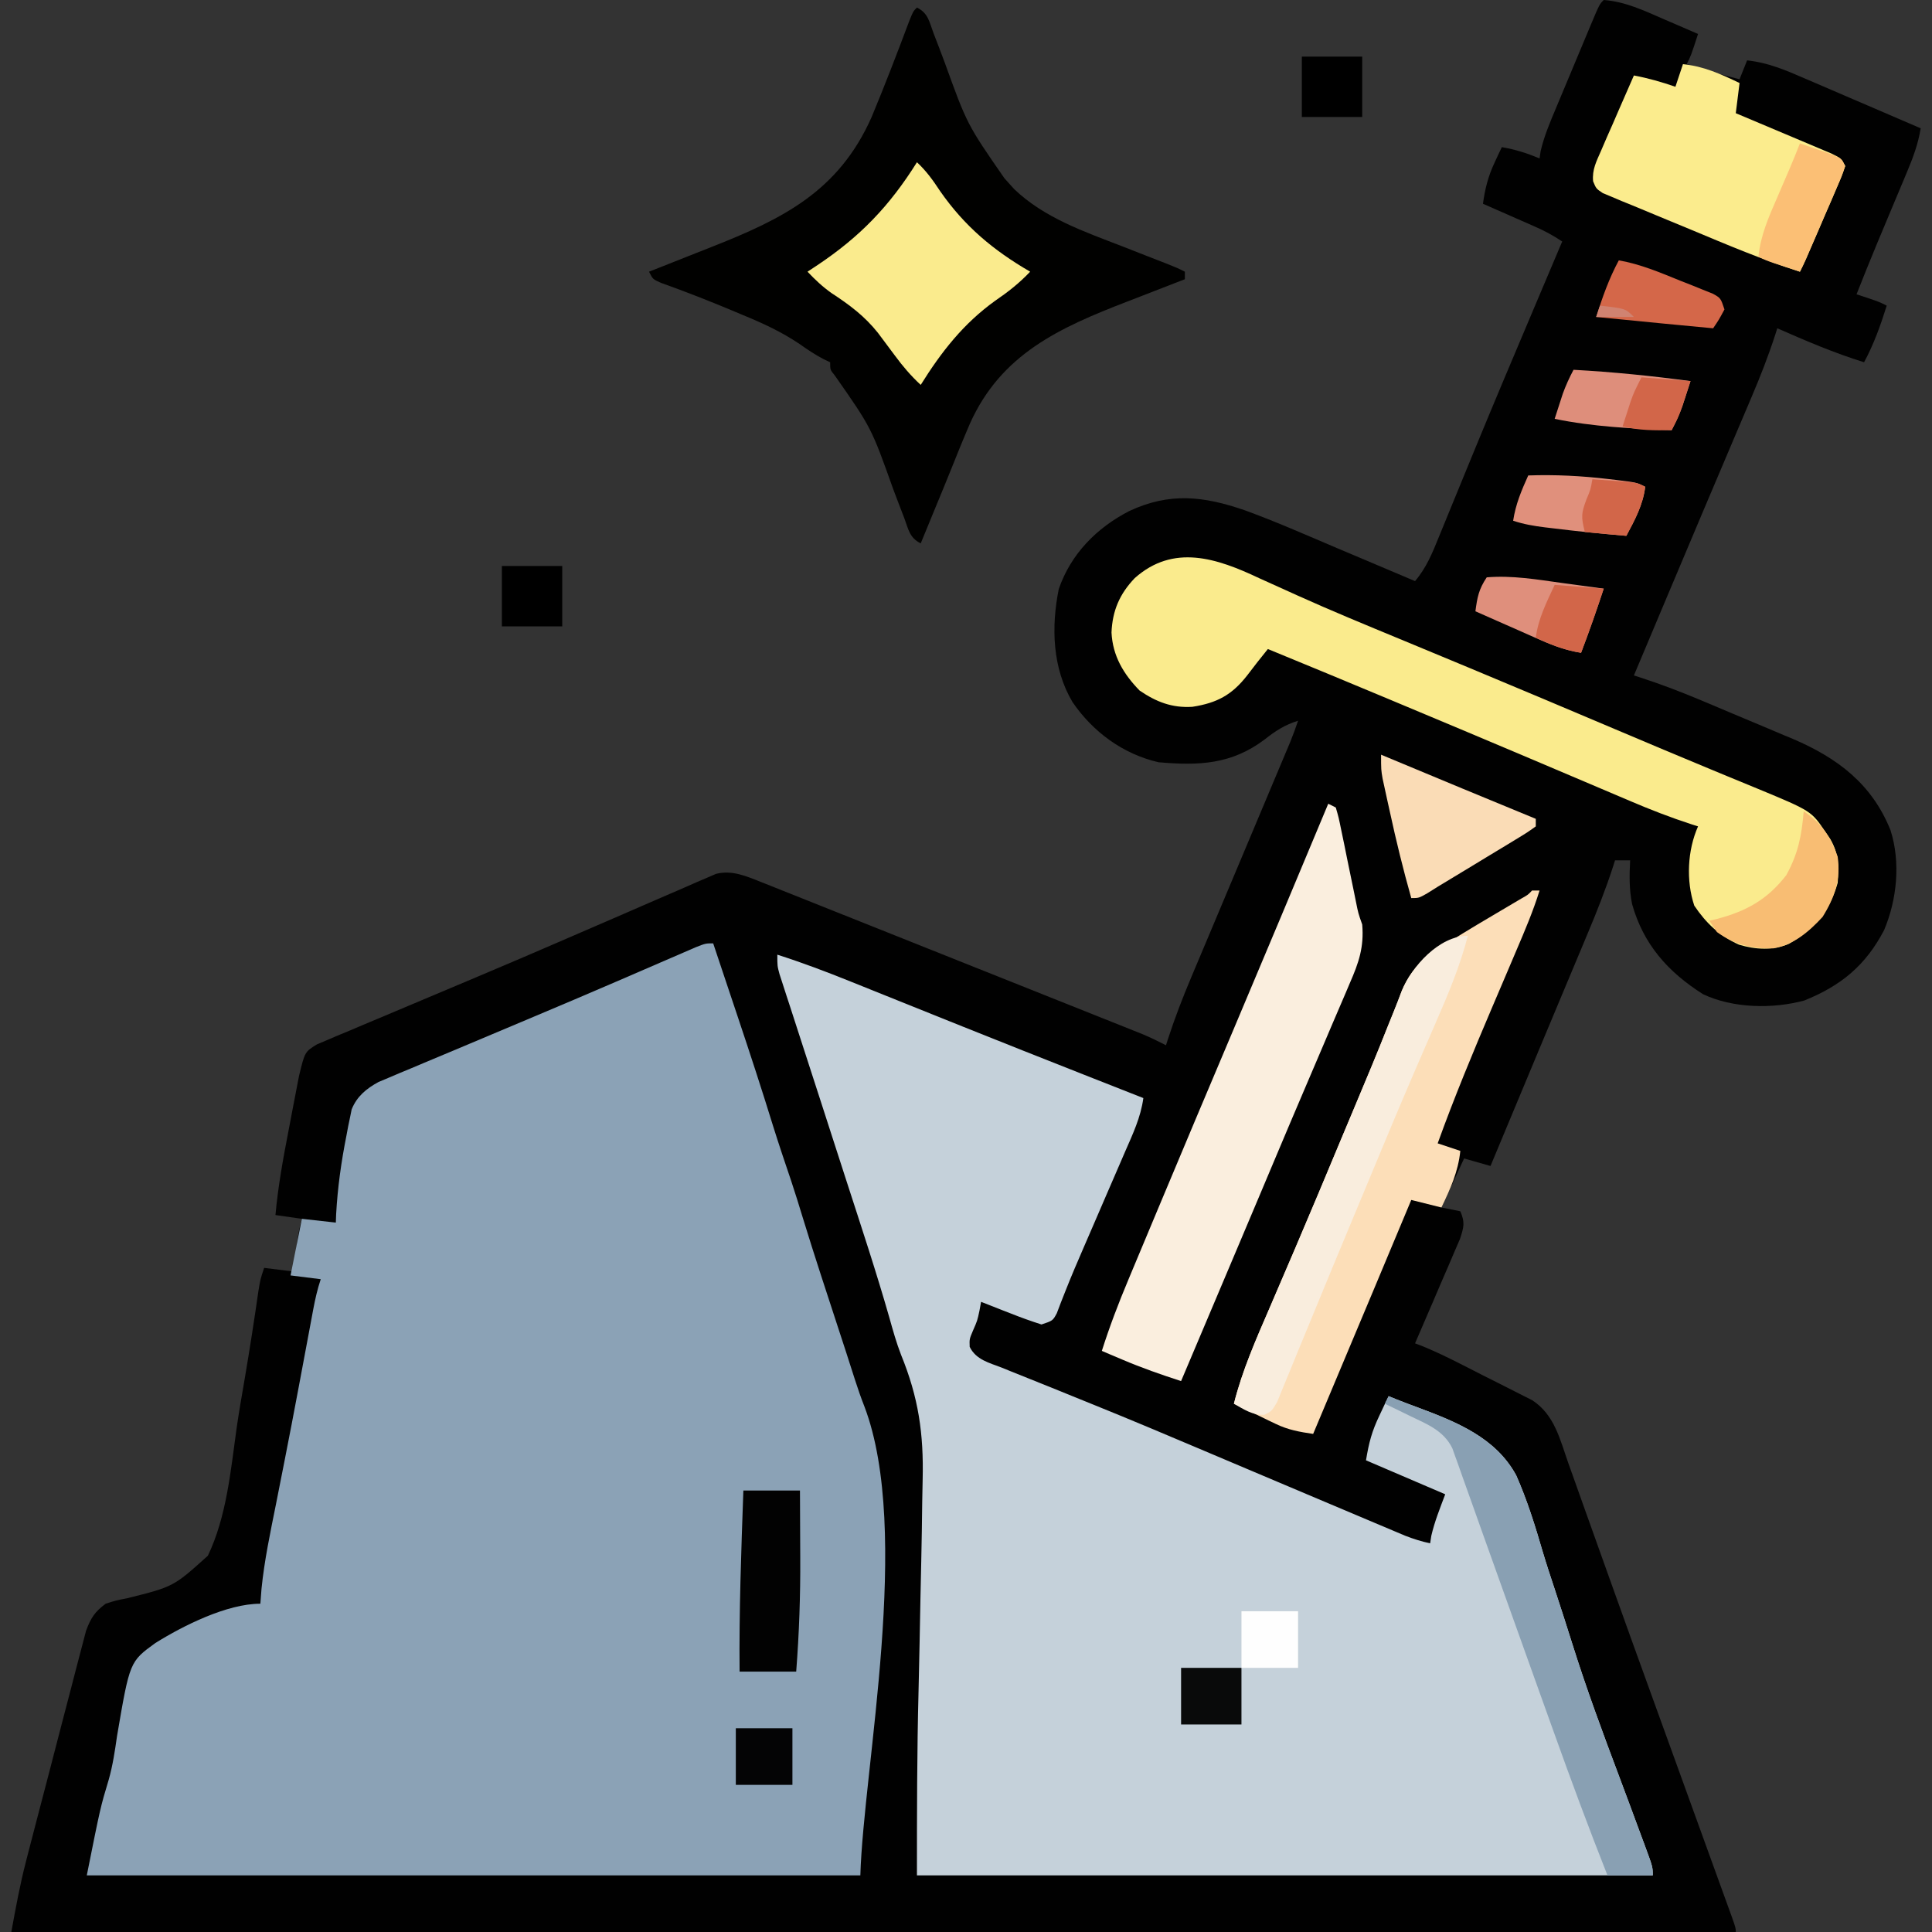 <?xml version="1.0" encoding="UTF-8"?>
<svg version="1.1" xmlns="http://www.w3.org/2000/svg" width="512" height="512">
<rect width="100%" height="100%" fill="#333333" stroke="none"/>
<path d="M0 0 C5.736 0.431 10.672 2.794 15.875 5.062 C16.754 5.44 17.633 5.817 18.539 6.205 C20.695 7.131 22.849 8.063 25 9 C23.125 14.75 23.125 14.75 22 17 C23.583 17.48 25.166 17.959 26.75 18.438 C28.073 18.838 28.073 18.838 29.422 19.246 C31.606 19.885 33.788 20.468 36 21 C36.66 19.35 37.32 17.7 38 16 C43.589 16.605 48.235 18.6 53.336 20.816 C54.215 21.192 55.095 21.568 56.001 21.956 C58.795 23.152 61.585 24.357 64.375 25.562 C66.274 26.378 68.174 27.192 70.074 28.006 C74.719 29.997 79.36 31.996 84 34 C83.336 38.108 82.026 41.648 80.418 45.48 C80.163 46.093 79.907 46.706 79.644 47.338 C78.829 49.289 78.009 51.239 77.188 53.188 C76.381 55.114 75.575 57.041 74.77 58.968 C73.993 60.824 73.216 62.681 72.439 64.537 C70.582 69.007 68.776 73.497 67 78 C67.949 78.309 68.897 78.619 69.875 78.938 C73 80 73 80 75 81 C73.36 86.233 71.61 91.152 69 96 C61.081 93.542 53.58 90.332 46 87 C45.829 87.541 45.657 88.082 45.48 88.639 C43.628 94.352 41.473 99.867 39.113 105.387 C38.739 106.271 38.364 107.155 37.978 108.066 C36.759 110.941 35.536 113.814 34.312 116.688 C33.466 118.682 32.62 120.677 31.774 122.673 C30.042 126.758 28.309 130.844 26.574 134.929 C22.989 143.378 19.429 151.837 15.871 160.297 C14.823 162.788 13.774 165.279 12.726 167.77 C11.15 171.513 9.575 175.257 8 179 C8.542 179.172 9.083 179.345 9.641 179.523 C15.315 181.367 20.817 183.483 26.312 185.801 C27.166 186.16 28.02 186.518 28.9 186.888 C30.692 187.644 32.484 188.401 34.274 189.16 C36.989 190.308 39.709 191.442 42.43 192.576 C44.183 193.317 45.935 194.058 47.688 194.801 C48.488 195.132 49.288 195.464 50.113 195.805 C62.012 200.901 71.079 207.759 76 220 C78.717 228.478 77.73 238.38 74.316 246.469 C69.457 255.812 62.904 261.221 53.176 265.137 C44.765 267.423 34.225 267.22 26.312 263.465 C17 257.566 10.513 250.248 7.527 239.613 C6.73 235.664 6.806 232.018 7 228 C5.68 228 4.36 228 3 228 C2.834 228.527 2.667 229.055 2.495 229.598 C0.518 235.711 -1.825 241.615 -4.316 247.535 C-4.732 248.531 -5.148 249.527 -5.577 250.553 C-6.902 253.724 -8.232 256.893 -9.562 260.062 C-10.428 262.131 -11.293 264.199 -12.158 266.268 C-13.887 270.401 -15.617 274.533 -17.348 278.665 C-21.581 288.77 -25.79 298.885 -30 309 C-32.31 308.34 -34.62 307.68 -37 307 C-38.98 311.29 -40.96 315.58 -43 320 C-41.35 320.33 -39.7 320.66 -38 321 C-36.719 323.959 -37.056 325.171 -38.08 328.3 C-38.624 329.595 -39.18 330.886 -39.746 332.172 C-40.036 332.854 -40.326 333.537 -40.625 334.24 C-41.552 336.415 -42.494 338.582 -43.438 340.75 C-44.069 342.225 -44.7 343.7 -45.33 345.176 C-46.875 348.789 -48.434 352.396 -50 356 C-49.314 356.262 -48.627 356.524 -47.92 356.794 C-42.605 358.989 -37.517 361.672 -32.397 364.285 C-31.048 364.97 -29.697 365.65 -28.342 366.324 C-26.375 367.303 -24.417 368.3 -22.461 369.301 C-21.294 369.89 -20.126 370.48 -18.923 371.087 C-13.036 374.939 -11.614 381.408 -9.367 387.773 C-8.844 389.236 -8.844 389.236 -8.31 390.728 C-7.16 393.942 -6.018 397.158 -4.875 400.375 C-4.07 402.629 -3.264 404.882 -2.458 407.135 C-1.212 410.619 0.034 414.102 1.277 417.586 C5.073 428.217 8.907 438.835 12.752 449.448 C13.808 452.362 14.862 455.275 15.916 458.189 C18.937 466.541 21.96 474.891 24.987 483.24 C26.224 486.653 27.459 490.066 28.695 493.479 C29.269 495.064 29.843 496.648 30.418 498.233 C31.198 500.381 31.976 502.53 32.754 504.68 C33.19 505.884 33.627 507.087 34.076 508.328 C35 511 35 511 35 512 C-115.81 512 -266.62 512 -422 512 C-420.832 505.574 -419.712 499.475 -418.092 493.205 C-417.913 492.508 -417.734 491.81 -417.549 491.092 C-416.967 488.832 -416.379 486.574 -415.789 484.316 C-415.586 483.537 -415.383 482.758 -415.175 481.955 C-414.105 477.845 -413.03 473.736 -411.951 469.628 C-410.841 465.396 -409.747 461.159 -408.657 456.921 C-407.812 453.648 -406.954 450.378 -406.093 447.108 C-405.684 445.547 -405.28 443.985 -404.881 442.421 C-404.322 440.24 -403.747 438.064 -403.167 435.889 C-402.844 434.652 -402.521 433.415 -402.189 432.14 C-400.901 428.738 -399.902 427.167 -397 425 C-394.303 424.139 -394.303 424.139 -391.24 423.539 C-379.005 420.48 -379.005 420.48 -369.91 412.281 C-364.98 401.979 -363.868 389.839 -362.32 378.652 C-361.681 374.216 -360.91 369.803 -360.15 365.387 C-358.833 357.65 -357.632 349.902 -356.515 342.134 C-356 339 -356 339 -355 336 C-352.36 336.33 -349.72 336.66 -347 337 C-346.939 336.325 -346.879 335.649 -346.816 334.953 C-346.691 333.615 -346.691 333.615 -346.562 332.25 C-346.441 330.927 -346.441 330.927 -346.316 329.578 C-346.038 327.306 -345.612 325.201 -345 323 C-347.31 322.67 -349.62 322.34 -352 322 C-351.31 314.337 -349.937 306.84 -348.471 299.296 C-348.06 297.176 -347.66 295.054 -347.26 292.932 C-346.998 291.573 -346.736 290.214 -346.473 288.855 C-346.238 287.635 -346.004 286.414 -345.762 285.157 C-344.216 278.751 -344.216 278.751 -340.997 276.763 C-340.169 276.415 -339.342 276.066 -338.489 275.708 C-337.541 275.301 -336.592 274.894 -335.615 274.475 C-334.571 274.044 -333.528 273.612 -332.453 273.168 C-331.358 272.703 -330.264 272.237 -329.136 271.758 C-326.137 270.486 -323.134 269.227 -320.128 267.973 C-316.987 266.66 -313.853 265.333 -310.718 264.008 C-306.812 262.358 -302.906 260.709 -298.998 259.067 C-290.423 255.461 -281.876 251.799 -273.345 248.092 C-269.025 246.216 -264.701 244.35 -260.378 242.482 C-258.004 241.454 -255.633 240.422 -253.264 239.385 C-249.958 237.941 -246.646 236.514 -243.332 235.09 C-242.354 234.658 -241.377 234.226 -240.369 233.78 C-239.467 233.396 -238.565 233.013 -237.636 232.617 C-236.857 232.279 -236.077 231.94 -235.274 231.591 C-231.075 230.499 -227.241 232.178 -223.326 233.739 C-222.416 234.1 -221.506 234.46 -220.569 234.831 C-219.583 235.226 -218.597 235.622 -217.582 236.029 C-216.534 236.445 -215.486 236.862 -214.407 237.291 C-210.945 238.668 -207.486 240.05 -204.027 241.434 C-201.623 242.392 -199.218 243.35 -196.813 244.307 C-191.775 246.315 -186.737 248.325 -181.7 250.337 C-175.881 252.662 -170.06 254.983 -164.238 257.302 C-158.631 259.535 -153.026 261.769 -147.42 264.005 C-145.038 264.956 -142.654 265.906 -140.271 266.856 C-136.943 268.183 -133.616 269.512 -130.289 270.842 C-129.301 271.235 -128.314 271.628 -127.296 272.033 C-125.935 272.578 -125.935 272.578 -124.547 273.134 C-123.761 273.448 -122.975 273.762 -122.165 274.085 C-120.06 274.974 -118.031 275.954 -116 277 C-115.827 276.457 -115.654 275.914 -115.476 275.355 C-113.645 269.717 -111.537 264.261 -109.227 258.805 C-108.866 257.946 -108.506 257.087 -108.134 256.202 C-106.967 253.425 -105.796 250.65 -104.625 247.875 C-103.817 245.955 -103.01 244.034 -102.203 242.113 C-100.186 237.313 -98.166 232.514 -96.144 227.716 C-93.517 221.48 -90.897 215.24 -88.278 209.001 C-87.452 207.035 -86.625 205.07 -85.797 203.105 C-85.306 201.936 -84.815 200.767 -84.309 199.562 C-83.884 198.553 -83.459 197.544 -83.021 196.504 C-82.283 194.694 -81.618 192.854 -81 191 C-84.492 192.091 -86.985 193.69 -89.812 195.938 C-98.624 202.599 -107.334 202.947 -118 202 C-127.415 199.813 -135.296 194.02 -140.746 186.105 C-146.104 177.108 -146.458 166.224 -144.414 156.098 C-141.209 146.79 -134.38 139.89 -125.75 135.438 C-115.037 130.435 -106.108 131.454 -95.161 135.213 C-86.879 138.23 -78.798 141.804 -70.688 145.25 C-68.675 146.1 -66.663 146.948 -64.65 147.797 C-59.764 149.858 -54.881 151.926 -50 154 C-46.986 150.465 -45.376 146.482 -43.656 142.223 C-43.334 141.439 -43.012 140.656 -42.681 139.849 C-41.982 138.147 -41.285 136.445 -40.591 134.741 C-38.72 130.148 -36.83 125.563 -34.941 120.977 C-34.546 120.014 -34.15 119.052 -33.743 118.061 C-29.047 106.656 -24.244 95.296 -19.438 83.938 C-18.59 81.933 -17.742 79.929 -16.895 77.924 C-14.931 73.282 -12.966 68.641 -11 64 C-13.44 62.373 -15.573 61.223 -18.23 60.055 C-19.033 59.7 -19.835 59.346 -20.662 58.98 C-21.495 58.616 -22.329 58.251 -23.188 57.875 C-24.455 57.316 -24.455 57.316 -25.748 56.746 C-27.831 55.828 -29.915 54.913 -32 54 C-31.455 50.042 -30.635 46.74 -28.938 43.125 C-28.575 42.344 -28.213 41.563 -27.84 40.758 C-27.563 40.178 -27.286 39.598 -27 39 C-23.442 39.61 -20.317 40.578 -17 42 C-16.904 41.347 -16.808 40.694 -16.709 40.021 C-15.775 36.041 -14.242 32.432 -12.656 28.672 C-12.327 27.882 -11.998 27.093 -11.659 26.279 C-10.965 24.617 -10.269 22.957 -9.571 21.297 C-8.499 18.747 -7.434 16.194 -6.371 13.641 C-5.696 12.026 -5.02 10.411 -4.344 8.797 C-3.864 7.647 -3.864 7.647 -3.375 6.474 C-1.116 1.116 -1.116 1.116 0 0 Z " fill="#010101" transform="translate(425,0)"/>
<path d="M0 0 C1.619 4.833 3.237 9.667 4.852 14.502 C5.4 16.139 5.947 17.776 6.496 19.412 C9.725 29.05 12.884 38.703 15.878 48.417 C17.409 53.307 19.044 58.159 20.691 63.012 C21.763 66.224 22.756 69.456 23.742 72.695 C26.835 82.798 30.157 92.827 33.439 102.87 C33.727 103.75 34.014 104.63 34.311 105.537 C34.593 106.402 34.876 107.266 35.167 108.157 C35.985 110.674 36.792 113.195 37.597 115.716 C38.362 118.094 39.159 120.404 40.076 122.729 C52.69 155.92 39.84 218.447 39 247 C-28.65 247 -96.3 247 -166 247 C-162.394 228.97 -162.394 228.97 -160.203 221.688 C-159.112 217.844 -158.548 214.016 -157.984 210.062 C-154.619 190.347 -154.619 190.347 -147.825 185.417 C-140.405 180.792 -128.838 175 -120 175 C-119.849 173.03 -119.849 173.03 -119.695 171.02 C-118.937 163.485 -117.361 156.104 -115.875 148.688 C-115.243 145.495 -114.614 142.302 -113.984 139.109 C-113.822 138.29 -113.66 137.47 -113.494 136.625 C-112.305 130.594 -111.151 124.557 -110.016 118.516 C-109.856 117.666 -109.696 116.817 -109.532 115.942 C-108.909 112.624 -108.287 109.305 -107.668 105.985 C-107.241 103.697 -106.812 101.409 -106.383 99.121 C-106.257 98.441 -106.131 97.762 -106.002 97.062 C-105.48 94.289 -104.894 91.682 -104 89 C-106.64 88.67 -109.28 88.34 -112 88 C-110.515 80.575 -110.515 80.575 -109 73 C-106.03 73.33 -103.06 73.66 -100 74 C-99.974 73.282 -99.948 72.564 -99.922 71.824 C-99.533 64.733 -98.572 57.898 -97.188 50.938 C-97.034 50.117 -96.881 49.296 -96.724 48.45 C-96.561 47.671 -96.398 46.892 -96.23 46.09 C-96.09 45.398 -95.95 44.705 -95.805 43.992 C-94.414 40.551 -91.921 38.503 -88.704 36.747 C-87.86 36.392 -87.015 36.038 -86.144 35.673 C-85.175 35.26 -84.206 34.848 -83.208 34.423 C-82.158 33.988 -81.109 33.554 -80.027 33.105 C-78.928 32.641 -77.828 32.176 -76.695 31.697 C-73.113 30.185 -69.525 28.686 -65.938 27.188 C-63.483 26.155 -61.029 25.121 -58.575 24.086 C-54.888 22.531 -51.201 20.977 -47.511 19.427 C-40.228 16.367 -32.959 13.28 -25.707 10.148 C-24.879 9.791 -24.051 9.434 -23.199 9.066 C-20.141 7.746 -17.083 6.424 -14.028 5.098 C-12.004 4.22 -9.979 3.346 -7.953 2.473 C-6.841 1.991 -5.729 1.509 -4.583 1.012 C-2 0 -2 0 0 0 Z " fill="#8BA2B6" transform="translate(189,250)"/>
<path d="M0 0 C6.611 2.11 13.048 4.542 19.48 7.141 C20.476 7.54 21.471 7.94 22.497 8.351 C24.626 9.206 26.755 10.063 28.884 10.92 C34.474 13.171 40.067 15.413 45.66 17.656 C47.344 18.332 47.344 18.332 49.062 19.021 C59.735 23.301 70.426 27.535 81.125 31.75 C82.357 32.235 82.357 32.235 83.613 32.731 C88.075 34.489 92.537 36.245 97 38 C96.312 43.112 94.184 47.568 92.141 52.254 C91.754 53.151 91.368 54.047 90.97 54.971 C89.735 57.837 88.493 60.7 87.25 63.562 C86.026 66.395 84.803 69.227 83.581 72.06 C82.793 73.885 82.003 75.708 81.211 77.531 C79.563 81.33 77.93 85.127 76.412 88.98 C75.982 90.068 75.552 91.156 75.109 92.277 C74.764 93.186 74.418 94.095 74.062 95.031 C73 97 73 97 70 98 C67.203 97.104 64.533 96.148 61.812 95.062 C60.688 94.626 60.688 94.626 59.541 94.182 C57.691 93.463 55.845 92.732 54 92 C53.858 92.772 53.716 93.544 53.57 94.34 C53 97 53 97 51.875 99.562 C50.896 101.872 50.896 101.872 50.978 103.937 C52.674 107.36 56.097 108.126 59.484 109.441 C60.27 109.761 61.056 110.081 61.866 110.411 C63.583 111.107 65.303 111.797 67.024 112.481 C70.738 113.954 74.437 115.461 78.138 116.966 C80.092 117.76 82.047 118.552 84.002 119.342 C93.803 123.306 103.541 127.412 113.273 131.541 C117.05 133.143 120.83 134.74 124.609 136.337 C127.337 137.49 130.065 138.644 132.793 139.798 C134.097 140.349 134.097 140.349 135.427 140.912 C137.118 141.627 138.808 142.342 140.499 143.057 C145.013 144.966 149.529 146.873 154.047 148.776 C155.374 149.335 156.701 149.895 158.027 150.457 C159.82 151.216 161.615 151.971 163.41 152.727 C164.897 153.354 164.897 153.354 166.414 153.995 C168.609 154.848 170.703 155.502 173 156 C173.155 155.01 173.155 155.01 173.312 154 C174.176 150.231 175.642 146.621 177 143 C170.07 140.03 163.14 137.06 156 134 C156.8 129.199 157.549 126.359 159.562 122.125 C160.018 121.158 160.473 120.191 160.941 119.195 C161.465 118.109 161.465 118.109 162 117 C162.71 117.288 163.421 117.576 164.153 117.872 C165.985 118.598 167.828 119.3 169.681 119.972 C179.956 123.811 190.378 127.952 195.816 137.994 C198.721 144.558 200.839 151.365 202.841 158.246 C203.853 161.646 204.973 165.009 206.086 168.376 C207.67 173.191 209.226 178.013 210.743 182.849 C214.472 194.711 218.786 206.336 223.166 217.972 C225.076 223.051 226.959 228.139 228.836 233.23 C229.16 234.098 229.484 234.966 229.817 235.86 C232 241.773 232 241.773 232 244 C167.65 244 103.3 244 37 244 C37 227.611 37.007 211.295 37.429 194.924 C37.633 186.676 37.778 178.427 37.936 170.179 C38 166.99 38.072 163.802 38.144 160.613 C38.259 155.419 38.339 150.225 38.397 145.029 C38.424 143.085 38.461 141.142 38.51 139.198 C38.811 126.924 37.415 117.362 32.778 106.007 C31.542 102.818 30.626 99.54 29.707 96.25 C26.222 84.051 22.223 72.009 18.315 59.94 C17.28 56.74 16.246 53.54 15.213 50.34 C14.908 49.396 14.908 49.396 14.597 48.433 C13.583 45.293 12.569 42.152 11.556 39.012 C9.581 32.892 7.602 26.775 5.612 20.66 C4.873 18.378 4.133 16.095 3.395 13.812 C2.878 12.235 2.878 12.235 2.351 10.626 C1.885 9.181 1.885 9.181 1.409 7.707 C1.136 6.866 0.862 6.026 0.581 5.159 C0 3 0 3 0 0 Z " fill="#C5D1DA" transform="translate(206,253)"/>
<path d="M0 0 C3.025 1.513 3.242 3.749 4.426 6.871 C4.893 8.086 5.36 9.301 5.842 10.553 C6.333 11.847 6.823 13.142 7.312 14.438 C13.286 30.965 13.286 30.965 23.188 45.25 C24.047 46.204 24.907 47.158 25.793 48.141 C33.787 55.778 44.377 59.399 54.5 63.312 C56.553 64.116 58.605 64.922 60.656 65.729 C62.495 66.45 64.336 67.165 66.178 67.88 C69 69 69 69 71 70 C71 70.66 71 71.32 71 72 C70.204 72.307 69.408 72.614 68.588 72.93 C65.586 74.091 62.586 75.257 59.586 76.425 C58.297 76.926 57.008 77.426 55.717 77.923 C37.78 84.843 22.292 91.827 14.039 110.266 C12.292 114.314 10.636 118.396 9.004 122.491 C7.679 125.803 6.314 129.098 4.949 132.394 C3.625 135.593 2.313 138.796 1 142 C-2.025 140.487 -2.242 138.251 -3.426 135.129 C-4.127 133.306 -4.127 133.306 -4.842 131.447 C-5.333 130.153 -5.823 128.858 -6.312 127.562 C-12.1 111.326 -12.1 111.326 -21.863 97.375 C-23 96 -23 96 -23 94 C-23.575 93.729 -24.15 93.457 -24.743 93.177 C-27.018 91.991 -29.016 90.641 -31.109 89.16 C-35.922 85.918 -40.895 83.637 -46.25 81.438 C-47.163 81.053 -48.076 80.669 -49.017 80.273 C-55.22 77.679 -61.466 75.237 -67.797 72.973 C-70 72 -70 72 -71 70 C-70.144 69.663 -69.287 69.325 -68.405 68.978 C-65.179 67.705 -61.955 66.428 -58.732 65.148 C-57.346 64.598 -55.959 64.05 -54.572 63.504 C-35.539 56.008 -20.747 48.715 -12 29 C-8.487 20.556 -5.208 12.024 -1.996 3.462 C-1 1 -1 1 0 0 Z " fill="#010100" transform="translate(243,2)"/>
<path d="M0 0 C2.655 1.211 5.318 2.405 7.98 3.602 C8.7 3.927 9.419 4.253 10.16 4.589 C19.106 8.626 28.181 12.356 37.249 16.108 C42.419 18.247 47.584 20.395 52.75 22.543 C53.786 22.974 54.823 23.405 55.89 23.849 C68.756 29.202 81.591 34.629 94.422 40.063 C102.851 43.632 111.284 47.189 119.742 50.688 C121.196 51.29 122.65 51.893 124.103 52.496 C126.73 53.586 129.36 54.667 131.992 55.744 C146.289 61.671 146.289 61.671 150.062 67.312 C150.461 67.891 150.859 68.47 151.27 69.066 C153.542 72.969 153.606 76.33 153.25 80.75 C151.074 88.289 147.017 92.976 140.297 96.887 C136.047 98.679 131.468 98.422 127.098 97.098 C121.968 94.804 118.371 91.404 115.25 86.75 C113.054 80.161 113.431 72.092 116.25 65.75 C115.436 65.492 115.436 65.492 114.605 65.228 C108.954 63.395 103.498 61.27 98.039 58.934 C97.169 58.565 96.299 58.196 95.403 57.816 C93.533 57.022 91.663 56.227 89.794 55.431 C84.78 53.295 79.76 51.17 74.742 49.043 C73.711 48.606 72.68 48.168 71.618 47.718 C60.759 43.112 49.881 38.552 39 34 C37.251 33.268 35.502 32.535 33.752 31.802 C23.267 27.414 12.766 23.066 2.25 18.75 C-0.504 22.173 -0.504 22.173 -3.172 25.664 C-7.252 30.92 -11.215 33.044 -17.758 34.062 C-23.138 34.4 -27.334 32.769 -31.75 29.75 C-36.027 25.357 -38.879 20.569 -39.188 14.375 C-38.954 8.59 -37.035 4.139 -33.031 -0.047 C-22.775 -9.173 -11.297 -5.355 0 0 Z " fill="#FAEB8D" transform="translate(333.75,153.25)"/>
<path d="M0 0 C0.66 0 1.32 0 2 0 C0.306 5.448 -1.899 10.629 -4.141 15.867 C-4.973 17.826 -5.805 19.784 -6.637 21.742 C-7.937 24.794 -9.237 27.846 -10.54 30.896 C-15.632 42.838 -20.592 54.787 -25 67 C-22.03 67.99 -22.03 67.99 -19 69 C-19.568 74.541 -21.629 79.037 -24 84 C-26.64 83.34 -29.28 82.68 -32 82 C-32.503 83.203 -33.007 84.406 -33.525 85.646 C-35.434 90.207 -37.342 94.767 -39.251 99.328 C-40.069 101.284 -40.888 103.239 -41.706 105.195 C-47.121 118.137 -52.55 131.073 -58 144 C-61.539 143.489 -64.641 142.927 -67.867 141.371 C-68.853 140.902 -68.853 140.902 -69.859 140.424 C-70.525 140.098 -71.19 139.773 -71.875 139.438 C-72.563 139.108 -73.252 138.779 -73.961 138.439 C-75.644 137.633 -77.322 136.817 -79 136 C-76.783 127.16 -73.139 118.946 -69.537 110.608 C-67.626 106.183 -65.732 101.751 -63.836 97.32 C-63.441 96.398 -63.045 95.475 -62.638 94.525 C-58.607 85.108 -54.659 75.658 -50.718 66.204 C-49.569 63.454 -48.415 60.706 -47.26 57.958 C-44.111 50.47 -40.973 42.984 -37.996 35.426 C-37.563 34.355 -37.13 33.284 -36.683 32.18 C-35.937 30.331 -35.212 28.473 -34.518 26.603 C-31.699 19.745 -27.248 16.737 -21 13 C-20.12 12.455 -19.24 11.911 -18.333 11.35 C-15.717 9.747 -13.082 8.181 -10.438 6.625 C-8.665 5.577 -6.892 4.527 -5.121 3.477 C-4.352 3.024 -3.583 2.571 -2.791 2.104 C-1.047 1.124 -1.047 1.124 0 0 Z " fill="#FCDEB8" transform="translate(406,236)"/>
<path d="M0 0 C0.66 0.33 1.32 0.66 2 1 C2.762 3.636 2.762 3.636 3.473 7.117 C3.732 8.364 3.992 9.61 4.26 10.895 C4.528 12.221 4.795 13.548 5.062 14.875 C5.592 17.456 6.126 20.037 6.66 22.617 C6.894 23.768 7.127 24.919 7.367 26.105 C7.956 29.046 7.956 29.046 9 32 C9.509 38.014 8.087 42.125 5.73 47.508 C5.209 48.741 5.209 48.741 4.676 49.999 C3.525 52.713 2.356 55.419 1.188 58.125 C0.374 60.035 -0.439 61.945 -1.25 63.855 C-2.955 67.865 -4.666 71.871 -6.382 75.875 C-8.955 81.886 -11.501 87.908 -14.039 93.934 C-14.652 95.389 -14.652 95.389 -15.277 96.874 C-16.094 98.812 -16.91 100.75 -17.727 102.689 C-19.705 107.383 -21.688 112.074 -23.672 116.766 C-24.045 117.648 -24.418 118.531 -24.803 119.44 C-25.868 121.96 -26.934 124.48 -28 127 C-28.633 128.498 -29.267 129.996 -29.9 131.494 C-32.932 138.663 -35.965 145.832 -39 153 C-44.279 151.294 -49.453 149.486 -54.562 147.312 C-55.595 146.876 -56.628 146.439 -57.691 145.988 C-58.453 145.662 -59.215 145.336 -60 145 C-57.967 138.595 -55.603 132.396 -53 126.203 C-52.612 125.273 -52.224 124.343 -51.825 123.385 C-50.553 120.339 -49.277 117.294 -48 114.25 C-47.101 112.099 -46.202 109.949 -45.303 107.798 C-38.59 91.746 -31.828 75.714 -25.05 59.69 C-16.644 39.816 -8.318 19.91 0 0 Z " fill="#FAEEDE" transform="translate(352,213)"/>
<path d="M0 0 C5.541 0.568 10.037 2.629 15 5 C14.67 7.64 14.34 10.28 14 13 C14.843 13.353 15.686 13.706 16.554 14.07 C19.675 15.38 22.792 16.697 25.908 18.017 C27.258 18.588 28.609 19.156 29.962 19.722 C31.903 20.535 33.84 21.357 35.777 22.18 C36.945 22.672 38.113 23.164 39.316 23.671 C42 25 42 25 43 27 C42.12 29.582 42.12 29.582 40.727 32.812 C40.232 33.97 39.737 35.128 39.227 36.32 C38.693 37.547 38.159 38.773 37.625 40 C37.098 41.226 36.572 42.453 36.047 43.68 C32.289 52.421 32.289 52.421 31 55 C21.145 51.877 11.68 47.863 2.15 43.876 C0.038 42.995 -2.076 42.122 -4.193 41.255 C-7.26 39.998 -10.318 38.722 -13.375 37.441 C-14.326 37.056 -15.277 36.67 -16.257 36.273 C-17.128 35.903 -18 35.532 -18.898 35.151 C-19.668 34.831 -20.439 34.511 -21.232 34.182 C-23 33 -23 33 -23.812 31.043 C-24.099 27.921 -22.936 25.774 -21.691 22.922 C-20.942 21.182 -20.942 21.182 -20.178 19.406 C-19.645 18.2 -19.112 16.993 -18.562 15.75 C-18.027 14.516 -17.492 13.282 -16.959 12.047 C-15.649 9.027 -14.329 6.011 -13 3 C-9.201 3.718 -5.653 4.726 -2 6 C-1.34 4.02 -0.68 2.04 0 0 Z " fill="#FBEC8D" transform="translate(446,17)"/>
<path d="M0 0 C2.491 2.312 4.262 4.789 6.125 7.625 C12.625 16.967 20.193 23.299 30 29 C27.145 32.022 24.181 34.349 20.75 36.688 C12.3 42.763 6.475 50.227 1 59 C-1.61 56.591 -3.774 54.036 -5.875 51.188 C-6.915 49.79 -7.957 48.395 -9 47 C-9.451 46.397 -9.902 45.793 -10.367 45.172 C-13.893 40.75 -17.906 37.761 -22.633 34.676 C-25.031 32.978 -26.985 31.131 -29 29 C-28.154 28.443 -27.309 27.886 -26.438 27.312 C-15.046 19.702 -7.301 11.651 0 0 Z " fill="#FAEB8D" transform="translate(243,43)"/>
<path d="M0 0 C1.066 0.432 1.066 0.432 2.153 0.872 C3.985 1.598 5.828 2.3 7.681 2.972 C17.956 6.811 28.378 10.952 33.816 20.994 C36.721 27.558 38.839 34.365 40.841 41.246 C41.853 44.646 42.973 48.009 44.086 51.376 C45.67 56.191 47.226 61.013 48.743 65.849 C52.472 77.711 56.786 89.336 61.166 100.972 C63.076 106.051 64.959 111.139 66.836 116.23 C67.16 117.098 67.484 117.966 67.817 118.86 C70 124.773 70 124.773 70 127 C66.04 127 62.08 127 58 127 C53.009 114.401 48.313 101.712 43.749 88.952 C42.597 85.734 41.441 82.518 40.285 79.302 C36.625 69.123 32.976 58.94 29.349 48.748 C27.797 44.392 26.238 40.039 24.679 35.686 C23.937 33.611 23.199 31.535 22.464 29.458 C21.443 26.575 20.412 23.695 19.379 20.816 C19.08 19.963 18.78 19.109 18.472 18.229 C18.189 17.448 17.907 16.666 17.615 15.862 C17.374 15.184 17.133 14.507 16.885 13.809 C14.605 9.15 10.288 7.463 5.812 5.312 C5.158 4.992 4.504 4.672 3.83 4.342 C2.223 3.556 0.612 2.777 -1 2 C-0.67 1.34 -0.34 0.68 0 0 Z " fill="#89A0B3" transform="translate(368,370)"/>
<path d="M0 0 C-2.072 7.981 -5.193 15.432 -8.493 22.966 C-10.173 26.805 -11.832 30.653 -13.492 34.5 C-13.85 35.329 -14.208 36.159 -14.577 37.013 C-18.728 46.651 -22.753 56.341 -26.777 66.032 C-28.059 69.116 -29.343 72.199 -30.629 75.282 C-34.184 83.811 -37.737 92.341 -41.234 100.894 C-42.517 104.025 -43.811 107.151 -45.108 110.277 C-45.698 111.705 -46.282 113.135 -46.86 114.568 C-47.643 116.508 -48.444 118.44 -49.25 120.371 C-49.907 121.979 -49.907 121.979 -50.578 123.619 C-52 126 -52 126 -53.969 126.942 C-57.128 127.032 -59.309 125.529 -62 124 C-59.783 115.16 -56.139 106.946 -52.537 98.608 C-50.626 94.183 -48.732 89.751 -46.836 85.32 C-46.441 84.398 -46.045 83.475 -45.638 82.525 C-41.607 73.108 -37.659 63.658 -33.718 54.204 C-32.569 51.454 -31.415 48.706 -30.26 45.958 C-27.111 38.47 -23.973 30.984 -20.996 23.426 C-20.563 22.355 -20.13 21.284 -19.683 20.18 C-18.937 18.331 -18.212 16.473 -17.518 14.603 C-14.857 8.129 -7.617 0 0 0 Z " fill="#F9EDDD" transform="translate(389,248)"/>
<path d="M0 0 C0.638 0.266 1.276 0.533 1.933 0.807 C14.943 6.235 27.958 11.649 41 17 C41 17.66 41 18.32 41 19 C38.693 20.648 38.693 20.648 35.488 22.59 C34.923 22.935 34.358 23.28 33.775 23.636 C31.959 24.743 30.136 25.84 28.312 26.938 C27.102 27.673 25.892 28.409 24.682 29.146 C21.46 31.106 18.231 33.056 15 35 C14.089 35.572 13.178 36.144 12.239 36.733 C10 38 10 38 8 38 C5.852 30.403 3.981 22.779 2.312 15.062 C1.975 13.542 1.975 13.542 1.631 11.99 C1.419 11.015 1.207 10.04 0.988 9.035 C0.703 7.726 0.703 7.726 0.411 6.391 C0 4 0 4 0 0 Z " fill="#FADCB6" transform="translate(366,200)"/>
<path d="M0 0 C4.95 0 9.9 0 15 0 C15.023 4.425 15.043 8.85 15.055 13.275 C15.06 14.773 15.067 16.271 15.075 17.769 C15.133 27.904 14.782 37.893 14 48 C9.05 48 4.1 48 -1 48 C-1.153 31.983 -0.566 16.004 0 0 Z " fill="#020202" transform="translate(197,395)"/>
<path d="M0 0 C4.768 3.179 7.124 6.684 9 12 C9.877 18.032 8.173 22.912 5 28 C1.457 31.864 -2.771 35.478 -8.078 36.336 C-13.809 36.439 -18.285 35.381 -23 32 C-23.66 31.01 -24.32 30.02 -25 29 C-24.371 28.853 -23.742 28.706 -23.094 28.555 C-15.221 26.492 -9.652 23.42 -4.625 16.938 C-1.475 11.244 -0.532 6.427 0 0 Z " fill="#F8BD73" transform="translate(478,215)"/>
<path d="M0 0 C10.408 0.568 20.673 1.602 31 3 C30.546 4.418 30.086 5.834 29.625 7.25 C29.242 8.433 29.242 8.433 28.852 9.641 C28.048 11.866 27.103 13.909 26 16 C15.541 15.584 5.284 15.114 -5 13 C-4.546 11.582 -4.086 10.166 -3.625 8.75 C-3.242 7.567 -3.242 7.567 -2.852 6.359 C-2.048 4.134 -1.103 2.091 0 0 Z " fill="#DE8E7B" transform="translate(417,98)"/>
<path d="M0 0 C7.12 -0.247 14.059 0.104 21.125 0.938 C21.871 1.024 22.618 1.111 23.386 1.201 C28.733 1.866 28.733 1.866 31 3 C30.393 7.86 28.272 11.741 26 16 C19.482 15.475 12.99 14.794 6.5 14 C5.459 13.876 5.459 13.876 4.396 13.749 C1.457 13.381 -1.181 12.94 -4 12 C-3.335 7.611 -1.812 4.019 0 0 Z " fill="#E0907C" transform="translate(405,126)"/>
<path d="M0 0 C6.72 -0.56 13.348 0.576 20 1.5 C21.061 1.643 22.122 1.786 23.215 1.934 C25.811 2.284 28.406 2.64 31 3 C29.113 8.716 27.147 14.376 25 20 C21.209 19.372 17.992 18.265 14.48 16.715 C13.459 16.267 12.437 15.819 11.385 15.357 C10.33 14.889 9.275 14.42 8.188 13.938 C7.113 13.465 6.039 12.993 4.932 12.506 C2.286 11.342 -0.358 10.173 -3 9 C-2.502 5.265 -2.125 3.188 0 0 Z " fill="#DF8F7C" transform="translate(394,153)"/>
<path d="M0 0 C1.816 0.616 3.627 1.243 5.438 1.875 C6.447 2.223 7.456 2.571 8.496 2.93 C11 4 11 4 12 6 C11.12 8.582 11.12 8.582 9.727 11.812 C9.232 12.97 8.737 14.128 8.227 15.32 C7.693 16.547 7.159 17.773 6.625 19 C6.098 20.226 5.572 21.453 5.047 22.68 C1.289 31.421 1.289 31.421 0 34 C-1.459 33.523 -2.917 33.043 -4.375 32.562 C-5.187 32.296 -5.999 32.029 -6.836 31.754 C-9 31 -9 31 -11 30 C-10.401 24.332 -8.32 19.603 -6.062 14.438 C-5.345 12.77 -4.627 11.102 -3.91 9.434 C-3.576 8.663 -3.243 7.892 -2.899 7.097 C-1.892 4.747 -0.93 2.382 0 0 Z " fill="#FBBF75" transform="translate(477,38)"/>
<path d="M0 0 C5.743 0.999 10.871 3.19 16.25 5.375 C17.778 5.974 17.778 5.974 19.336 6.586 C20.303 6.978 21.27 7.37 22.266 7.773 C23.15 8.128 24.035 8.483 24.946 8.849 C27 10 27 10 28 13 C26.562 15.688 26.562 15.688 25 18 C21.708 17.688 18.417 17.375 15.125 17.062 C14.207 16.975 13.289 16.888 12.344 16.799 C6.227 16.217 0.113 15.617 -6 15 C-4.342 9.772 -2.612 4.852 0 0 Z " fill="#D46749" transform="translate(429,69)"/>
<path d="M0 0 C5.28 0 10.56 0 16 0 C16 5.28 16 10.56 16 16 C10.72 16 5.44 16 0 16 C0 10.72 0 5.44 0 0 Z " fill="#000000" transform="translate(133,150)"/>
<path d="M0 0 C5.28 0 10.56 0 16 0 C16 5.28 16 10.56 16 16 C10.72 16 5.44 16 0 16 C0 10.72 0 5.44 0 0 Z " fill="#000000" transform="translate(345,15)"/>
<path d="M0 0 C5.28 0 10.56 0 16 0 C16 4.95 16 9.9 16 15 C10.72 15 5.44 15 0 15 C0 10.05 0 5.1 0 0 Z " fill="#090A0A" transform="translate(313,442)"/>
<path d="M0 0 C4.95 0 9.9 0 15 0 C15 4.95 15 9.9 15 15 C10.05 15 5.1 15 0 15 C0 10.05 0 5.1 0 0 Z " fill="#040405" transform="translate(195,458)"/>
<path d="M0 0 C4.95 0 9.9 0 15 0 C15 4.95 15 9.9 15 15 C10.05 15 5.1 15 0 15 C0 10.05 0 5.1 0 0 Z " fill="#FEFEFE" transform="translate(329,427)"/>
<path d="M0 0 C4.29 0.33 8.58 0.66 13 1 C11.123 6.721 9.148 12.375 7 18 C2.611 17.335 -0.981 15.812 -5 14 C-4.342 8.897 -2.141 4.627 0 0 Z " fill="#D26649" transform="translate(412,155)"/>
<path d="M0 0 C1.959 0.141 3.917 0.288 5.875 0.438 C7.511 0.559 7.511 0.559 9.18 0.684 C12 1 12 1 14 2 C13.386 6.91 11.275 10.67 9 15 C5.37 14.67 1.74 14.34 -2 14 C-3.03 9.879 -2.957 9.061 -1.562 5.312 C-0.468 2.722 -0.468 2.722 0 0 Z " fill="#D26649" transform="translate(422,127)"/>
<path d="M0 0 C4.29 0.33 8.58 0.66 13 1 C10.054 10.107 10.054 10.107 8 14 C3.484 14.077 -0.591 14.102 -5 13 C-4.546 11.582 -4.086 10.166 -3.625 8.75 C-3.242 7.567 -3.242 7.567 -2.852 6.359 C-2 4 -2 4 0 0 Z " fill="#D26649" transform="translate(435,100)"/>
<path d="M0 0 C6.75 0.75 6.75 0.75 9 3 C5.7 3 2.4 3 -1 3 C-0.67 2.01 -0.34 1.02 0 0 Z " fill="#D08371" transform="translate(424,81)"/>
</svg>

